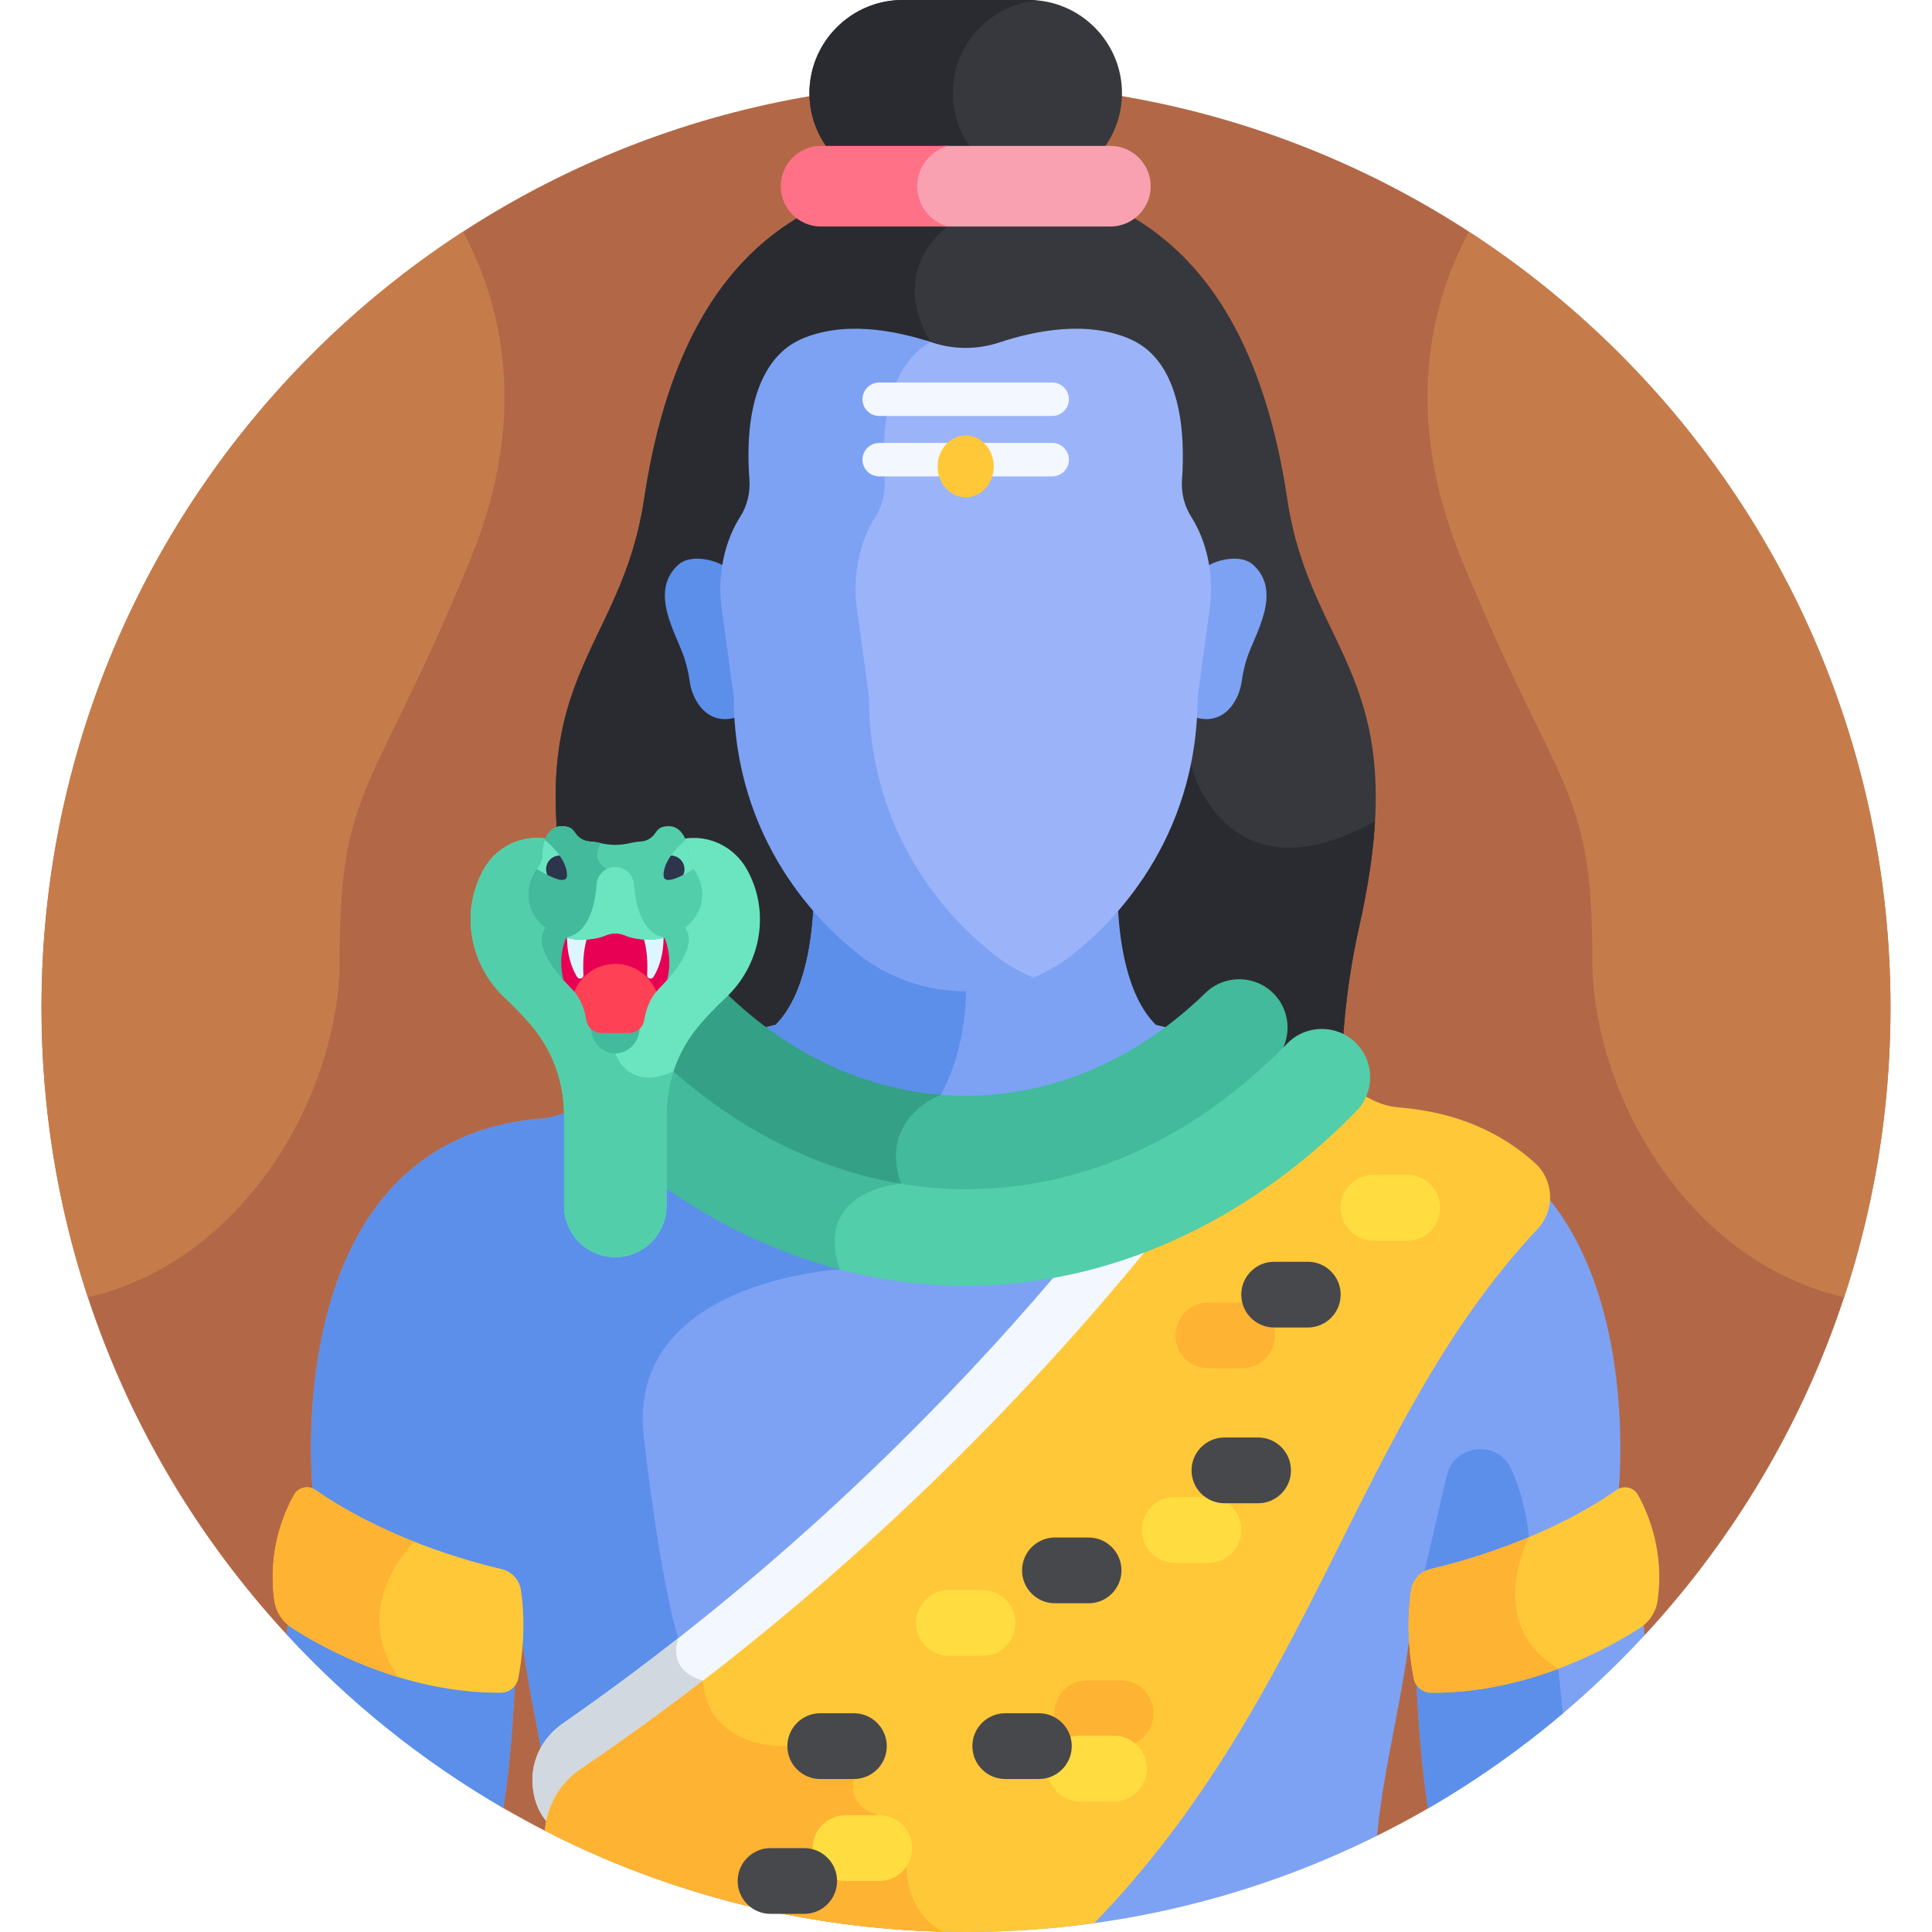 <!-- icon666.com - MILLIONS vector ICONS FREE --><svg id="Layer_1" enable-background="new 0 0 512 512" viewBox="0 0 512 512" xmlns="http://www.w3.org/2000/svg"><g><path d="m133.401 479.157c3.611 2.091 7.277 4.099 11.002 6.008l220.534 1.323c4.586-2.281 9.096-4.69 13.513-7.244l57.41-45.909c40.424-43.689 65.141-102.123 65.141-166.338 0-135.311-109.691-245.002-245.002-245.002s-245.002 109.691-245.002 245.002c0 64.138 24.657 122.509 64.995 166.181z" fill="#b26847"></path><path d="m272.655 49.352h-33.472c-13.572 0-24.676-11.104-24.676-24.676.001-13.572 11.105-24.676 24.676-24.676h33.472c13.572 0 24.676 11.104 24.676 24.676 0 13.572-11.104 24.676-24.676 24.676z" fill="#37383d"></path><path d="m252.508 24.676c0-12.808 9.891-23.414 22.412-24.567-.747-.069-1.501-.109-2.265-.109h-33.472c-13.572 0-24.676 11.104-24.676 24.676 0 13.572 11.104 24.676 24.676 24.676h33.472c.763 0 1.518-.04 2.264-.109-12.52-1.153-22.411-11.759-22.411-24.567z" fill="#2a2b30"></path><path d="m341.15 132.281c-8.288-55.094-34.45-85.401-85.23-85.57-50.78.169-76.942 30.477-85.231 85.57-6.286 41.786-34.032 46.754-19.071 113.206 7.759 34.465 3.668 62.266 3.668 62.266l100.633 3.606 100.633-3.606s-4.091-27.801 3.668-62.266c14.962-66.452-12.784-71.421-19.07-113.206z" fill="#37383d"></path><path d="m360.221 245.487c2.419-10.743 3.716-19.872 4.173-27.817-39.939 22.003-48.802-15.081-48.802-15.081l-68.959-111.949c-11.7-19.599 4.534-30.605 4.534-30.605l-16.378-11.233c-37.059 7.705-57.05 36.619-64.1 83.478-6.286 41.786-34.032 46.754-19.071 113.206 7.759 34.465 3.668 62.266 3.668 62.266l100.633 3.606 100.633-3.606c.001.001-4.09-27.8 3.669-62.265z" fill="#2a2b30"></path><path d="m332.105 149.685c-3.15-2.886-9.423-1.423-12.135.344.594 3.7.628 7.486.115 11.224l-3.201 23.312c0 1.879-.059 3.723-.168 5.535 7.805 2.354 11.682-4.653 12.335-9.462.281-2.07.741-4.11 1.378-6.101 2.077-6.484 9.567-17.621 1.676-24.852z" fill="#7da2f4"></path><path d="m179.734 149.685c3.149-2.886 9.423-1.423 12.135.344-.594 3.7-.628 7.486-.115 11.224l3.201 23.312c0 1.879.059 3.723.168 5.535-7.805 2.354-11.682-4.653-12.335-9.462-.281-2.07-.741-4.11-1.378-6.101-2.077-6.484-9.567-17.621-1.676-24.852z" fill="#5c8fea"></path><path d="m435.861 433.336c-1.053-11.425-3.159-24.182-6.943-37.778 0 0 10.049-93.348-60.589-99.122-5.195-.425-7.959-2.441-14.082-5.893-15.291-8.622-30.838-15.004-47.943-18.951-7.792-7.792-9.768-22.566-10.123-32.902-4.067 4.737-8.335 8.699-12.413 11.865-7.945 6.17-17.75 9.521-27.848 9.521s-19.903-3.351-27.848-9.521c-4.078-3.167-8.346-7.129-12.413-11.866-.356 10.336-2.331 25.11-10.124 32.902-17.104 3.947-32.652 10.329-47.942 18.951-6.123 3.452-8.887 5.468-14.082 5.893-70.639 5.774-60.589 99.122-60.589 99.122-3.766 13.534-5.87 26.235-6.928 37.621 16.669 18.047 36.011 33.587 57.409 45.978 3.683-23.581 3.693-54.761 3.633-62.444.348 24.786 7.86 47.649 9.859 69.693 32.857 16.371 69.901 25.595 109.105 25.595 39.137 0 76.121-9.192 108.938-25.511 1.988-22.065 9.516-44.951 9.867-69.763-.06 7.717-.047 38.941 3.646 62.519 21.394-12.37 40.735-27.887 57.41-45.909z" fill="#7da2f4"></path><path d="m414.193 454.059-1.227-11.816s-5.299-10.077-7.773-34.882c-.72-7.22-2.506-13.177-4.676-17.993-3.567-7.917-15.154-6.769-17.115 1.69l-7.027 30.311-1.262 17.679c.412 12.327 1.331 27.387 3.338 40.196 12.68-7.331 24.632-15.776 35.742-25.185z" fill="#5c8fea"></path><path d="m215.658 238.69c-.356 10.336-2.331 25.11-10.124 32.902-17.104 3.947-32.652 10.329-47.942 18.951-6.123 3.452-8.887 5.468-14.082 5.893-70.639 5.774-60.589 99.122-60.589 99.122-3.766 13.534-5.87 26.235-6.928 37.621 16.669 18.047 36.011 33.587 57.409 45.978 3.683-23.581 3.693-54.761 3.633-62.444.348 24.786 7.86 47.649 9.859 69.693 31.132 15.511 66.026 24.592 102.951 25.504-9.984-5.2-9.619-17.269-9.619-17.269l-7.225-13.585c-8.874-2.07-6.711-9.598-6.711-9.598l-17.628-8.714c-22.589 0-22.372-17.351-22.372-17.351-10.044-2.94-6.522-11.284-6.522-11.284s-4.268-11.609-9.149-53.159 51.939-44.533 51.939-44.533c-7.109-21.25 16.198-22.71 16.198-22.71-5.995-17.668 10.548-23.567 10.548-23.567 7.803-14.36 6.616-30.064 6.616-30.064-10.098 0-19.903-3.351-27.848-9.521-4.079-3.167-8.347-7.128-12.414-11.865z" fill="#5c8fea"></path><path d="m315.694 136.978c-1.837-2.881-2.708-6.403-2.453-9.918.813-11.214.141-30.942-13.49-37.076-11.447-5.152-25.34-2.411-34.979.794-5.709 1.9-11.997 1.899-17.706 0-.576-.192-1.17-.381-1.775-.568-5.806 3.744-13.036 13.084-11.327 36.352.257 3.494-.628 7.028-2.491 9.95-3.984 6.247-6.243 15.211-4.949 24.637l3.236 23.535c0 38.974 23.582 61.494 33.72 69.367 2.871 2.23 5.959 4.051 9.173 5.516 4.023-1.569 7.875-3.723 11.421-6.477 10.016-7.777 33.31-30.024 33.305-68.456l3.201-23.312c1.278-9.282-.931-18.138-4.886-24.344z" fill="#9bb4f9"></path><g><path d="m263.608 253.091c-10.015-7.777-33.311-30.024-33.311-68.525l-3.197-23.25c-1.278-9.311.952-18.167 4.889-24.338 1.84-2.887 2.714-6.378 2.46-9.829-1.788-24.334 6.324-33.251 12.184-36.509-9.62-3.144-23.267-5.732-34.545-.656-5.861 2.637-15.407 10.972-13.483 37.165.254 3.452-.62 6.942-2.46 9.829-3.936 6.171-6.167 15.027-4.889 24.338l3.197 23.25c0 38.501 23.295 60.748 33.311 68.525 13.268 10.303 31.004 12.371 46.086 5.992-3.606-1.522-7.054-3.517-10.242-5.992z" fill="#7da2f4"></path></g><path d="m344.096 281.843c-42.668 87.587-198.307 201.871-198.307 201.871-3.253-3.254-4.444-7.275-4.662-11.031-.364-6.279 2.743-12.264 7.907-15.854 101.634-70.646 159.122-153.594 172.782-174.686 2.095-3.234 5.479-5.402 9.292-5.95 4.51-.648 9.039 1.053 12.007 4.51z" fill="#f3f7ff"></path><path d="m186.289 445.393c-10.044-2.94-6.522-11.283-6.522-11.284-9.754 7.652-19.994 15.255-30.733 22.72-5.164 3.59-8.271 9.575-7.907 15.854.217 3.756 1.408 7.777 4.662 11.031 0 0 17.181-12.616 41.687-32.674-1.214-3.122-1.187-5.647-1.187-5.647z" fill="#d1d8e0"></path><path d="m294.263 38.668h-44.52c-4.148 1.785-7.077 5.901-7.077 10.683s2.93 8.898 7.077 10.683h44.52c5.876 0 10.684-4.808 10.684-10.683s-4.808-10.683-10.684-10.683z" fill="#f9a0b1"></path><path d="m243.059 49.352c0-5.072 3.449-9.368 8.115-10.683h-33.599c-5.876 0-10.684 4.807-10.684 10.683s4.808 10.683 10.684 10.683h33.599c-4.666-1.316-8.115-5.611-8.115-10.683z" fill="#ff7186"></path><path d="m379.141 415.805c9.09-2.118 30.823-8.165 49.242-20.94 1.924-1.335 4.577-.743 5.713 1.305 2.852 5.143 7.031 15.26 5.171 28.106-.427 2.949-2.165 5.541-4.669 7.156-8.365 5.393-29.776 17.318-55.366 17.155-2.237-.014-4.149-1.617-4.579-3.812-.931-4.753-2.112-13.56-.721-23.321.396-2.777 2.478-5.012 5.209-5.649z" fill="#ffc839"></path><path d="m132.859 415.805c-9.09-2.118-30.823-8.165-49.242-20.94-1.924-1.335-4.577-.743-5.713 1.305-2.852 5.143-7.031 15.26-5.171 28.106.427 2.949 2.165 5.541 4.669 7.156 8.365 5.393 29.776 17.318 55.366 17.155 2.237-.014 4.149-1.617 4.579-3.812.931-4.753 2.112-13.56.721-23.321-.396-2.777-2.478-5.012-5.209-5.649z" fill="#ffc839"></path><path d="m370.763 293.481c-5.195-.425-7.959-2.441-14.082-5.893-3.099-1.747-6.209-3.401-9.34-4.962-3.217-1.603-7.12-.692-9.33 2.142 0 0-62.736 101.67-184.177 184.104-5.514 3.743-8.892 9.769-9.431 16.294 33.469 17.154 71.403 26.834 111.597 26.834 11.539 0 22.885-.816 33.999-2.36 58.253-60.188 69.57-133.035 117.426-183.891 4.721-5.016 4.461-12.912-.644-17.536-8.712-7.891-20.39-13.455-36.018-14.732z" fill="#ffc839"></path><path d="m240.226 494.641-7.225-13.585c-8.874-2.07-6.711-9.598-6.711-9.598l-17.628-8.714c-22.589 0-22.372-17.351-22.372-17.351-10.306 7.928-21.124 15.787-32.456 23.479-5.514 3.743-8.892 9.769-9.431 16.294 31.754 16.275 67.529 25.806 105.437 26.742-9.979-5.202-9.614-17.267-9.614-17.267z" fill="#ffb332"></path><path d="m329.15 362.621h-8.915c-4.812 0-8.714-3.901-8.714-8.714 0-4.812 3.901-8.714 8.714-8.714h8.915c4.812 0 8.714 3.901 8.714 8.714 0 4.813-3.902 8.714-8.714 8.714z" fill="#ffb332"></path><path d="m297 462.744h-8.915c-4.812 0-8.714-3.901-8.714-8.714 0-4.812 3.901-8.714 8.714-8.714h8.915c4.812 0 8.714 3.901 8.714 8.714 0 4.812-3.902 8.714-8.714 8.714z" fill="#ffb332"></path><path d="m260.377 438.798h-8.915c-4.812 0-8.714-3.901-8.714-8.714 0-4.812 3.901-8.714 8.714-8.714h8.915c4.812 0 8.713 3.901 8.713 8.714 0 4.813-3.901 8.714-8.713 8.714z" fill="#ffdd40"></path><path d="m320.235 414.159h-8.915c-4.812 0-8.714-3.901-8.714-8.714 0-4.812 3.901-8.714 8.714-8.714h8.915c4.812 0 8.713 3.901 8.713 8.714.001 4.813-3.9 8.714-8.713 8.714z" fill="#ffdd40"></path><path d="m295.184 477.38h-8.915c-4.812 0-8.714-3.901-8.714-8.714 0-4.812 3.901-8.713 8.714-8.713h8.915c4.812 0 8.714 3.901 8.714 8.713 0 4.813-3.901 8.714-8.714 8.714z" fill="#ffdd40"></path><path d="m372.919 328.786h-8.915c-4.812 0-8.714-3.901-8.714-8.714 0-4.812 3.901-8.713 8.714-8.713h8.915c4.812 0 8.713 3.901 8.713 8.713.001 4.812-3.901 8.714-8.713 8.714z" fill="#ffdd40"></path><path d="m233.001 498.483h-8.915c-4.812 0-8.714-3.901-8.714-8.713 0-4.812 3.901-8.714 8.714-8.714h8.915c4.812 0 8.714 3.901 8.714 8.714-.001 4.811-3.902 8.713-8.714 8.713z" fill="#ffdd40"></path><g fill="#47484c"><path d="m346.577 351.805h-8.915c-4.812 0-8.714-3.901-8.714-8.714 0-4.812 3.901-8.714 8.714-8.714h8.915c4.812 0 8.714 3.901 8.714 8.714 0 4.813-3.902 8.714-8.714 8.714z"></path><path d="m333.406 398.377h-8.915c-4.812 0-8.714-3.901-8.714-8.714 0-4.812 3.901-8.714 8.714-8.714h8.915c4.812 0 8.714 3.901 8.714 8.714 0 4.813-3.901 8.714-8.714 8.714z"></path><path d="m288.486 424.885h-8.915c-4.812 0-8.714-3.901-8.714-8.714 0-4.812 3.901-8.714 8.714-8.714h8.915c4.812 0 8.714 3.901 8.714 8.714 0 4.813-3.901 8.714-8.714 8.714z"></path><path d="m275.316 471.457h-8.915c-4.812 0-8.714-3.901-8.714-8.714 0-4.812 3.901-8.714 8.714-8.714h8.915c4.812 0 8.713 3.901 8.713 8.714 0 4.813-3.901 8.714-8.713 8.714z"></path><path d="m226.29 471.457h-8.915c-4.812 0-8.714-3.901-8.714-8.714 0-4.812 3.901-8.714 8.714-8.714h8.915c4.812 0 8.714 3.901 8.714 8.714-.001 4.813-3.902 8.714-8.714 8.714z"></path><path d="m213.119 507.196h-8.915c-4.812 0-8.714-3.901-8.714-8.714 0-4.812 3.901-8.714 8.714-8.714h8.915c4.812 0 8.714 3.901 8.714 8.714-.001 4.813-3.902 8.714-8.714 8.714z"></path></g><g fill="#f3f7ff"><path d="m278.844 101.374h-45.849c-2.438 0-4.432 1.994-4.432 4.432s1.994 4.432 4.432 4.432h45.849c2.438 0 4.432-1.994 4.432-4.432s-1.994-4.432-4.432-4.432z"></path><path d="m278.844 117.382h-45.849c-2.438 0-4.432 1.994-4.432 4.432s1.994 4.432 4.432 4.432h45.849c2.438 0 4.432-1.994 4.432-4.432s-1.994-4.432-4.432-4.432z"></path></g><ellipse cx="255.919" cy="123.605" fill="#ffc839" rx="7.44" ry="8.188"></ellipse><path d="m337.594 263.383c-4.933-5.074-13.046-5.191-18.12-.256-21.005 20.417-46.689 29.371-71.8 26.866-4.248 2.308-14.951 9.689-10.054 23.517 0 0-1.282.052-3.141.443 6.992 1.42 14.096 2.161 21.237 2.176h.235c29.514 0 58.41-12.291 81.386-34.626 5.075-4.933 5.19-13.045.257-18.12z" fill="#42ba9b"></path><path d="m192.365 263.126c-5.074-4.931-13.187-4.817-18.12.257-4.933 5.075-4.818 13.188.257 18.121 17.659 17.165 38.849 28.398 61.134 32.676 1.849-.39 3.12-.473 3.12-.473-5.995-17.668 10.548-23.567 10.548-23.567.004-.007.008-.015.012-.022-20.188-1.611-40.08-10.591-56.951-26.992z" fill="#34a086"></path><path d="m359.257 276.33c-5.06-4.948-13.173-4.857-18.121.204-24.698 25.259-54.149 38.611-85.169 38.611-6.146 0-12.276-.561-18.348-1.644.001.003.002.005.003.008 0 0-21.364.824-16.479 22.53 11.391 3.125 23.069 4.734 34.825 4.734 37.531 0 74.286-16.451 103.494-46.323 4.946-5.06 4.855-13.173-.205-18.12z" fill="#52ceaa"></path><path d="m238.755 313.707c-24.606-4.115-48.285-16.957-68.052-37.174-4.949-5.059-13.062-5.153-18.121-.203-5.06 4.947-5.152 13.061-.204 18.121 20.451 20.916 44.62 35.241 70.177 41.957-7.099-21.237 16.19-22.7 16.2-22.701z" fill="#42ba9b"></path><path d="m198.273 231.016c-.092-.175-.186-.349-.28-.521-3.297-6.028-10.057-9.387-16.826-8.213-.04.007-.08.014-.12.021.522 1.142.822 2.564.822 4.163 0 1.232.392 2.411 1.134 3.427 1.641 2.248 2.582 4.816 2.582 7.047 0 5.689-5.055 11.573-13.516 11.573-2.446 0-4.578-.375-6.337-1.114-.862-.362-1.768-.544-2.674-.544-.906 0-1.812.181-2.674.544-1.76.74-3.892 1.114-6.337 1.114-8.46 0-13.516-5.884-13.516-11.573 0-2.231.941-4.799 2.582-7.047.742-1.016 1.135-2.195 1.135-3.427 0-1.599.301-3.021.822-4.163-.04-.007-.08-.014-.12-.021-6.77-1.174-13.53 2.185-16.827 8.213-.094.172-.188.346-.28.521-5.882 11.143-3.208 24.85 5.998 33.453 2.65 2.477 4.905 4.864 6.805 7.074 5.71 6.644 8.838 15.114 8.838 23.874v24.176c0 7.496 6.077 13.573 13.573 13.573 7.496 0 13.573-6.077 13.573-13.573v-24.176c0-8.76 3.129-17.231 8.838-23.874 1.899-2.21 4.154-4.597 6.805-7.074 9.208-8.603 11.882-22.31 6-33.453z" fill="#6ae5bf"></path><path d="m140.648 271.543c5.71 6.644 8.838 15.114 8.838 23.874v24.176c0 7.496 6.077 13.573 13.573 13.573s13.573-6.077 13.573-13.573v-24.176c0-3.935.636-7.81 1.849-11.489-.001 0-.002 0-.003.001-12.146 5.554-15.419-4.764-15.419-4.764l-3.587-31.445c-1.572.518-3.381.795-5.425.795-8.46 0-13.516-5.884-13.516-11.573 0-2.231.941-4.799 2.582-7.047.742-1.016 1.135-2.195 1.135-3.427 0-1.599.301-3.021.822-4.163-.04-.007-.08-.014-.12-.021-6.77-1.174-13.53 2.185-16.827 8.213-.094.172-.188.346-.28.521-5.882 11.143-3.208 24.85 5.998 33.453 2.652 2.475 4.907 4.862 6.807 7.072z" fill="#52ceaa"></path><path d="m166.778 273.068h-3.719-3.719c-1.064 0-2.038-.422-2.76-1.115-.001.052-.007.102-.007.155 0 3.897 2.904 7.056 6.486 7.056s6.486-3.159 6.486-7.056c0-.052-.006-.103-.007-.155-.721.693-1.695 1.115-2.76 1.115z" fill="#42ba9b"></path><path d="m163.061 255.093c-5.007 0-9.301 3.016-11.19 7.326 2.186 2.352 3.129 5.554 3.523 7.957.318 1.939 1.981 3.367 3.946 3.367h3.719 3.719c1.965 0 3.628-1.428 3.946-3.367.394-2.405 1.337-5.608 3.526-7.961-1.89-4.307-6.183-7.322-11.189-7.322z" fill="#ff4155"></path><path d="m177.542 255.4c0-2.712-.555-5.275-1.531-7.571-1.304.335-2.637.517-3.94.517-2.972 0-5.097-.55-6.534-1.154-1.587-.667-3.369-.667-4.956 0-1.437.604-3.561 1.154-6.534 1.154-1.335 0-2.703-.191-4.038-.544-.97 2.356-1.519 4.973-1.519 7.737 0 1.234.118 2.435.325 3.601.984 1.135 1.967 2.159 2.811 3.003.207.207.4.425.587.646 1.719-4.307 5.926-7.351 10.846-7.351s9.127 3.044 10.846 7.351c.187-.221.38-.439.587-.646.799-.799 1.724-1.762 2.655-2.826.257-1.26.395-2.57.395-3.917z" fill="#e80054"></path><path d="m148.737 255.136c0-2.612.563-5.075 1.554-7.254-1.919-.47-3.778-1.29-5.375-2.437-3.562 3.941.62 10.043 4.422 14.288-.389-1.457-.601-2.999-.601-4.597z" fill="#42ba9b"></path><path d="m177.381 255.136c0 1.598-.212 3.141-.602 4.597 3.802-4.245 7.984-10.347 4.423-14.288-1.597 1.147-3.456 1.967-5.375 2.437.992 2.178 1.554 4.642 1.554 7.254z" fill="#52ceaa"></path><path d="m170.469 248.289c.504.036 1.037.056 1.601.056 1.25 0 2.529-.159 3.783-.467.059 2.716-.298 7.113-2.671 11.016-.496.816-1.748.438-1.691-.516.158-2.648.108-6.555-1.022-10.089z" fill="#ddf5ff"></path><path d="m155.649 248.289c-.504.036-1.037.056-1.601.056-1.25 0-2.529-.159-3.783-.467-.059 2.716.298 7.113 2.671 11.016.496.816 1.748.438 1.691-.516-.157-2.648-.108-6.555 1.022-10.089z" fill="#ddf5ff"></path><path d="m183.413 229.595c-.662-.906-1.037-1.989-1.037-3.111v-.018c0-4.526-2.269-7.518-5.068-7.518-1.39 0-2.649.229-3.564 1.694-.849 1.36-2.292 2.266-3.893 2.359-.931.054-1.888.193-2.867.429-2.585.622-5.265.622-7.85 0-.979-.236-1.936-.375-2.867-.429-1.601-.093-3.044-.999-3.893-2.359-.915-1.465-2.174-1.694-3.564-1.694-2.799 0-5.068 2.993-5.068 7.518v.018c0 1.122-.375 2.205-1.037 3.111-1.712 2.344-2.68 4.985-2.68 7.346 0 7.687 7.434 12.08 14.023 12.08 2.972 0 5.097-.55 6.534-1.154 1.587-.667 3.369-.667 4.956 0 1.437.604 3.561 1.154 6.534 1.154 6.589 0 14.023-4.393 14.023-12.08-.002-2.361-.97-5.002-2.682-7.346z" fill="#52ceaa"></path><path d="m156.267 223.002c-1.601-.093-3.044-.999-3.893-2.359-.915-1.465-2.174-1.694-3.564-1.694-2.799 0-5.068 2.993-5.068 7.518v.018c0 1.122-.375 2.205-1.037 3.111-1.712 2.344-2.68 4.985-2.68 7.346 0 7.687 7.434 12.08 14.023 12.08.729 0 1.406-.034 2.035-.093 1.443-.648 2.643-1.098 3.39-1.209 3.823-.57 5.861-15.136 1.37-17.45s-1.708-6.839-1.708-6.839c-.98-.236-1.937-.375-2.868-.429z" fill="#42ba9b"></path><path d="m183.413 229.595c-.662-.906-1.037-1.989-1.037-3.111v-.018c0-1.451-.235-2.741-.644-3.829l-.049-.035s-5.844 4.631-5.844 9.299c0 2.784 4.45.592 8.041-1.63-.15-.227-.304-.453-.467-.676z" fill="#6ae5bf"></path><path d="m142.705 229.595c.662-.906 1.037-1.989 1.037-3.111v-.018c0-1.451.236-2.741.645-3.829l.049-.035s5.844 4.631 5.844 9.299c0 2.784-4.45.592-8.04-1.63.149-.227.302-.453.465-.676z" fill="#6ae5bf"></path><path d="m168.017 234.333c-.194-2.575-2.324-4.572-4.906-4.572h-.098c-2.583 0-4.714 1.999-4.907 4.575-.388 5.183-1.968 13.05-8.187 14.126 1.364.367 2.764.559 4.129.559 2.972 0 5.097-.55 6.534-1.154 1.587-.667 3.369-.667 4.956 0 1.437.604 3.561 1.154 6.534 1.154 1.365 0 2.765-.191 4.129-.559-6.215-1.074-7.794-8.946-8.184-14.129z" fill="#6ae5bf"></path><path d="m144.722 230.353c0 .547.124 1.064.341 1.529 2.746 1.405 5.217 2.095 5.217.02 0-1.823-.893-3.64-1.98-5.178-1.981.029-3.578 1.641-3.578 3.629z" fill="#2c354c"></path><path d="m181.397 230.353c0-1.988-1.598-3.6-3.579-3.629-1.087 1.538-1.98 3.355-1.98 5.178 0 2.075 2.472 1.385 5.217-.02.217-.465.342-.982.342-1.529z" fill="#2c354c"></path><path d="m10.998 266.998c0 26.821 4.326 52.628 12.294 76.779 41.689-9.569 66.708-54.115 66.708-89.534 0-46.758 9.037-43.362 34.725-106.193 15.726-38.467 7.959-68.015-2.004-86.648-67.243 43.679-111.723 119.438-111.723 205.596z" fill="#c67c4a"></path><path d="m501.002 266.998c0 26.821-4.326 52.628-12.294 76.779-41.689-9.569-66.708-54.115-66.708-89.534 0-46.758-9.038-43.362-34.725-106.193-15.726-38.467-7.96-68.015 2.004-86.648 67.243 43.679 111.723 119.438 111.723 205.596z" fill="#c67c4a"></path><path d="m77.9 396.176c-2.853 5.147-7.03 15.268-5.166 28.116.427 2.945 2.172 5.532 4.674 7.144 5.134 3.31 15.18 9.071 28.08 12.995-13.262-19.319 4.333-35.845 4.333-35.845v-.001c-8.383-3.31-17.645-7.784-26.198-13.715-1.927-1.337-4.585-.746-5.723 1.306z" fill="#ffb332"></path><path d="m405.194 407.362h-.001c-10.902 4.569-20.683 7.193-26.052 8.444-2.731.636-4.813 2.872-5.209 5.648-1.391 9.761-.21 18.568.721 23.321.43 2.195 2.342 3.798 4.579 3.812 12.616.08 24.211-2.779 33.733-6.343-19.864-11.923-7.771-34.882-7.771-34.882z" fill="#ffb332"></path></g></svg>